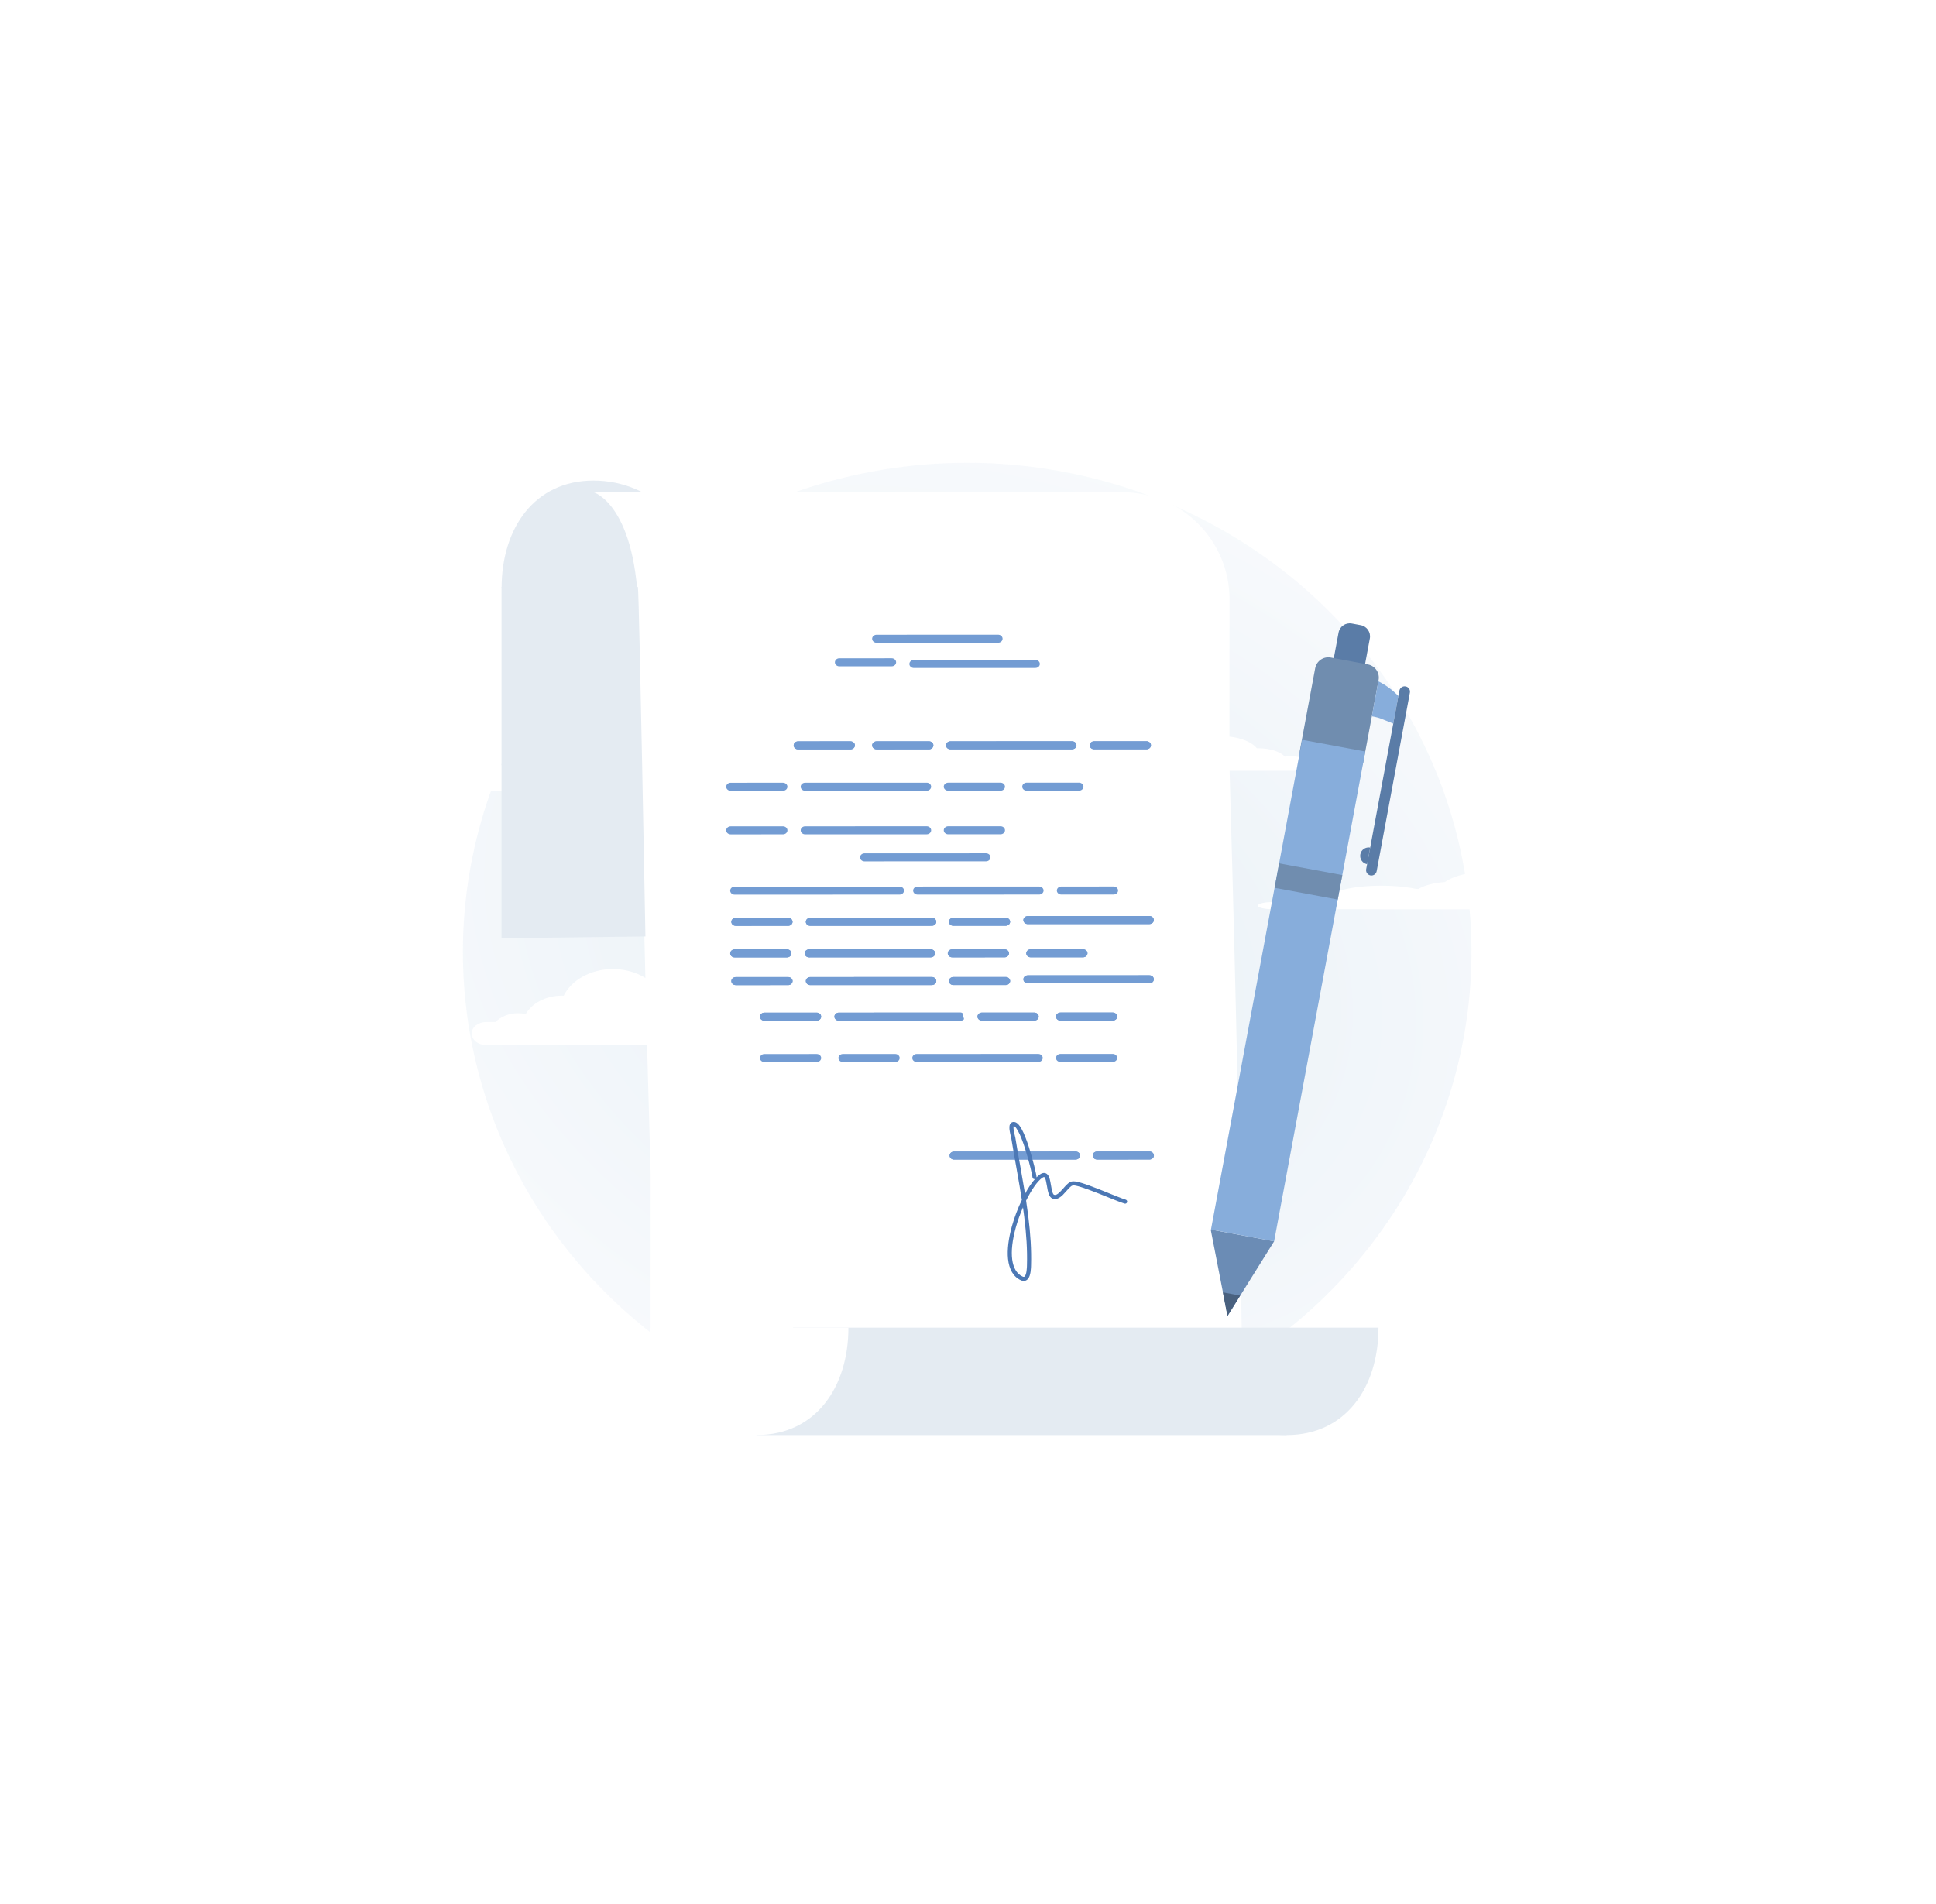 <svg width="665" height="654" viewBox="0 0 665 654" fill="none" xmlns="http://www.w3.org/2000/svg">
<g filter="url(#filter0_f_36_19082)">
<ellipse cx="332.223" cy="327" rx="173.223" ry="168" fill="url(#paint0_radial_36_19082)" fill-opacity="0.4"/>
</g>
<path d="M402.415 442.543H401.631V441.764H402.415V442.543Z" fill="#01172D"/>
<path d="M419.248 252.874C414.207 252.874 409.818 254.247 407.523 256.275C404.702 256.509 402.279 257.323 400.776 258.46C400.414 258.433 400.046 258.415 399.668 258.415C396.219 258.415 393.334 259.6 392.58 261.189H391.55C389.538 261.189 387.907 261.995 387.907 262.988C387.907 263.053 387.915 263.117 387.928 263.18C387.932 263.195 387.939 263.21 387.943 263.225C387.968 263.318 388.005 263.408 388.058 263.496C388.06 263.5 388.061 263.505 388.064 263.509C388.088 263.55 388.119 263.589 388.149 263.629C388.159 263.642 388.168 263.656 388.179 263.669C388.209 263.707 388.246 263.743 388.283 263.78C388.295 263.793 388.308 263.806 388.322 263.82C388.355 263.85 388.39 263.881 388.426 263.911C388.45 263.93 388.472 263.949 388.497 263.967C388.535 263.997 388.576 264.024 388.618 264.052C388.643 264.068 388.666 264.084 388.691 264.101C388.732 264.126 388.775 264.15 388.819 264.175C388.851 264.193 388.885 264.212 388.921 264.23C388.963 264.251 389.004 264.273 389.049 264.293C389.086 264.31 389.125 264.328 389.162 264.344C389.21 264.364 389.258 264.384 389.307 264.403C389.347 264.418 389.386 264.433 389.427 264.447C389.477 264.465 389.527 264.482 389.579 264.499C389.623 264.513 389.668 264.526 389.714 264.539C389.766 264.554 389.817 264.569 389.871 264.582C389.917 264.594 389.965 264.606 390.013 264.617C390.071 264.63 390.129 264.643 390.189 264.656C390.23 264.664 390.273 264.671 390.316 264.678C390.381 264.69 390.445 264.701 390.512 264.711C390.558 264.718 390.605 264.723 390.652 264.729C390.717 264.737 390.782 264.745 390.849 264.752C390.905 264.757 390.963 264.761 391.021 264.766C391.077 264.77 391.133 264.775 391.19 264.778C391.309 264.783 391.429 264.786 391.55 264.786H451.423C451.546 264.786 451.665 264.783 451.784 264.777C451.833 264.775 451.88 264.77 451.929 264.767C451.995 264.761 452.062 264.758 452.128 264.752C452.187 264.746 452.245 264.738 452.304 264.731C452.358 264.724 452.413 264.718 452.466 264.711C452.527 264.701 452.587 264.69 452.647 264.68C452.694 264.672 452.74 264.664 452.786 264.655C452.843 264.643 452.898 264.63 452.953 264.618C453.005 264.606 453.056 264.594 453.107 264.581C453.157 264.569 453.205 264.555 453.254 264.54C453.302 264.526 453.349 264.513 453.395 264.498C453.443 264.482 453.489 264.467 453.535 264.451C453.583 264.434 453.631 264.416 453.677 264.398C453.717 264.383 453.757 264.366 453.797 264.349C453.844 264.33 453.89 264.309 453.934 264.288C453.973 264.27 454.011 264.25 454.05 264.231C454.085 264.213 454.119 264.193 454.154 264.175C454.196 264.15 454.24 264.126 454.281 264.101C454.306 264.084 454.33 264.068 454.354 264.052C454.395 264.024 454.437 263.997 454.476 263.967C454.502 263.947 454.527 263.925 454.551 263.905C454.583 263.879 454.616 263.852 454.646 263.826C454.672 263.8 454.695 263.775 454.719 263.749C454.743 263.725 454.767 263.7 454.788 263.675C454.809 263.65 454.825 263.625 454.843 263.6C454.866 263.57 454.889 263.541 454.909 263.509C454.912 263.505 454.912 263.5 454.915 263.496C454.967 263.408 455.003 263.318 455.029 263.225C455.033 263.21 455.04 263.195 455.043 263.18C455.056 263.117 455.066 263.053 455.066 262.988C455.066 261.995 453.435 261.189 451.423 261.189H449.045C447.711 260.346 445.64 259.802 443.305 259.802C442.628 259.802 441.976 259.85 441.355 259.936C439.763 258.232 436.274 257.049 432.225 257.049C432.057 257.049 431.89 257.052 431.724 257.056C429.752 254.606 424.911 252.874 419.248 252.874Z" fill="white"/>
<path d="M146.272 255.736C139.473 255.736 133.554 257.587 130.458 260.323C126.652 260.639 123.385 261.736 121.357 263.27C120.868 263.234 120.373 263.208 119.863 263.208C115.21 263.208 111.321 264.807 110.304 266.951H108.914C106.2 266.951 104 268.037 104 269.377C104 269.464 104.011 269.551 104.03 269.635C104.03 269.636 104.03 269.636 104.03 269.636C104.034 269.657 104.044 269.677 104.05 269.697C104.084 269.822 104.134 269.944 104.204 270.062C104.207 270.068 104.209 270.074 104.212 270.08C104.246 270.135 104.286 270.188 104.327 270.241C104.341 270.26 104.353 270.278 104.367 270.295C104.41 270.346 104.458 270.396 104.508 270.445C104.525 270.463 104.542 270.481 104.561 270.498C104.605 270.541 104.653 270.581 104.702 270.622C104.733 270.648 104.763 270.673 104.796 270.698C104.848 270.737 104.904 270.775 104.959 270.813C104.992 270.834 105.024 270.856 105.058 270.878C105.113 270.912 105.171 270.945 105.23 270.977C105.275 271.003 105.32 271.027 105.367 271.052C105.424 271.081 105.481 271.11 105.54 271.137C105.59 271.161 105.642 271.183 105.694 271.206C105.758 271.233 105.822 271.261 105.888 271.286C105.941 271.306 105.995 271.326 106.05 271.345C106.118 271.37 106.186 271.393 106.255 271.414C106.314 271.434 106.376 271.452 106.437 271.469C106.506 271.49 106.576 271.509 106.648 271.528C106.711 271.545 106.776 271.559 106.841 271.573C106.919 271.591 106.997 271.61 107.078 271.626C107.134 271.637 107.192 271.646 107.249 271.657C107.337 271.672 107.423 271.687 107.513 271.7C107.575 271.71 107.639 271.718 107.702 271.725C107.79 271.736 107.877 271.747 107.966 271.756C108.043 271.764 108.121 271.769 108.199 271.774C108.275 271.78 108.35 271.787 108.427 271.79C108.587 271.798 108.748 271.802 108.912 271.802H189.669C189.833 271.802 189.995 271.797 190.156 271.79C190.221 271.786 190.285 271.78 190.351 271.776C190.44 271.77 190.53 271.765 190.618 271.756C190.699 271.748 190.777 271.737 190.856 271.728C190.929 271.719 191.003 271.711 191.075 271.7C191.158 271.688 191.239 271.674 191.32 271.66C191.382 271.649 191.445 271.637 191.506 271.625C191.583 271.61 191.658 271.593 191.733 271.575C191.802 271.559 191.871 271.544 191.939 271.526C192.007 271.509 192.072 271.49 192.137 271.471C192.201 271.452 192.267 271.434 192.329 271.414C192.393 271.393 192.455 271.373 192.517 271.35C192.582 271.328 192.646 271.303 192.709 271.279C192.764 271.257 192.817 271.236 192.871 271.214C192.933 271.186 192.995 271.16 193.055 271.131C193.108 271.106 193.159 271.079 193.21 271.054C193.258 271.028 193.305 271.003 193.351 270.977C193.41 270.945 193.468 270.912 193.523 270.878C193.557 270.856 193.589 270.834 193.622 270.813C193.678 270.775 193.734 270.737 193.785 270.698C193.822 270.671 193.853 270.642 193.888 270.614C193.931 270.578 193.976 270.544 194.014 270.506C194.051 270.473 194.082 270.438 194.114 270.404C194.146 270.371 194.179 270.338 194.208 270.303C194.235 270.271 194.258 270.236 194.282 270.203C194.312 270.162 194.344 270.122 194.37 270.08C194.373 270.074 194.374 270.068 194.378 270.062C194.448 269.944 194.498 269.822 194.532 269.697C194.537 269.676 194.547 269.657 194.551 269.635C194.57 269.551 194.581 269.464 194.581 269.377C194.581 268.037 192.382 266.951 189.669 266.951H186.46C184.662 265.814 181.868 265.081 178.719 265.081C177.806 265.081 176.926 265.146 176.088 265.261C173.941 262.963 169.237 261.367 163.774 261.367C163.547 261.367 163.323 261.37 163.099 261.376C160.439 258.073 153.91 255.736 146.27 255.736H146.272Z" fill="white"/>
<path d="M248.201 342.849C255.029 342.849 260.975 344.708 264.083 347.456C267.906 347.772 271.186 348.875 273.222 350.415C273.714 350.379 274.212 350.353 274.724 350.353C279.396 350.353 283.302 351.959 284.324 354.112H285.72C288.445 354.112 290.655 355.202 290.655 356.547C290.655 356.636 290.644 356.723 290.625 356.808C290.626 356.808 290.625 356.808 290.625 356.809C290.621 356.829 290.61 356.849 290.605 356.869C290.572 356.994 290.522 357.118 290.451 357.236C290.447 357.242 290.446 357.248 290.442 357.254C290.409 357.309 290.368 357.363 290.327 357.416C290.313 357.434 290.302 357.453 290.287 357.47C290.245 357.522 290.196 357.572 290.146 357.621C290.128 357.639 290.111 357.656 290.093 357.675C290.048 357.716 290 357.758 289.95 357.799C289.919 357.824 289.889 357.85 289.855 357.875C289.804 357.914 289.747 357.952 289.691 357.989C289.659 358.012 289.626 358.033 289.592 358.054C289.536 358.089 289.478 358.123 289.419 358.155C289.374 358.181 289.329 358.206 289.281 358.231C289.225 358.259 289.167 358.289 289.108 358.316C289.057 358.339 289.005 358.362 288.953 358.384C288.889 358.413 288.825 358.439 288.758 358.465C288.705 358.486 288.651 358.505 288.596 358.525C288.527 358.549 288.46 358.572 288.39 358.594C288.33 358.613 288.269 358.632 288.207 358.649C288.137 358.669 288.067 358.69 287.995 358.708C287.931 358.724 287.866 358.739 287.801 358.754C287.722 358.772 287.645 358.791 287.564 358.807C287.507 358.818 287.449 358.827 287.391 358.837C287.303 358.853 287.216 358.869 287.126 358.882C287.063 358.891 286.999 358.899 286.936 358.907C286.847 358.917 286.76 358.929 286.671 358.937C286.593 358.944 286.515 358.949 286.436 358.956C286.36 358.961 286.285 358.968 286.208 358.972C286.047 358.98 285.885 358.983 285.72 358.983H204.62C204.453 358.983 204.291 358.979 204.13 358.971C204.064 358.968 204 358.962 203.935 358.958C203.845 358.95 203.754 358.946 203.666 358.937C203.585 358.93 203.507 358.919 203.427 358.909C203.353 358.9 203.278 358.891 203.206 358.881C203.123 358.869 203.042 358.855 202.961 358.84C202.898 358.829 202.835 358.818 202.774 358.806C202.696 358.791 202.621 358.773 202.547 358.756C202.476 358.74 202.407 358.724 202.339 358.706C202.272 358.689 202.206 358.669 202.14 358.651C202.076 358.632 202.011 358.613 201.947 358.594C201.883 358.573 201.821 358.551 201.759 358.53C201.694 358.506 201.629 358.483 201.566 358.459C201.511 358.437 201.457 358.415 201.404 358.392C201.341 358.365 201.279 358.337 201.218 358.31C201.165 358.285 201.114 358.258 201.062 358.232C201.014 358.207 200.967 358.182 200.921 358.155C200.862 358.123 200.804 358.089 200.749 358.054C200.714 358.033 200.682 358.012 200.649 357.989C200.593 357.952 200.537 357.914 200.485 357.875C200.449 357.848 200.417 357.818 200.382 357.791C200.339 357.755 200.294 357.719 200.255 357.683C200.219 357.649 200.187 357.613 200.155 357.579C200.123 357.545 200.09 357.513 200.06 357.478C200.033 357.445 200.011 357.411 199.986 357.377C199.956 357.337 199.923 357.296 199.898 357.254C199.895 357.248 199.893 357.242 199.89 357.236C199.82 357.118 199.77 356.994 199.736 356.869C199.73 356.849 199.72 356.828 199.716 356.808C199.697 356.723 199.686 356.636 199.686 356.547C199.686 355.202 201.894 354.112 204.62 354.112H207.842C209.648 352.97 212.453 352.233 215.616 352.233C216.532 352.233 217.415 352.299 218.257 352.414C220.414 350.107 225.138 348.504 230.624 348.504C230.851 348.504 231.076 348.507 231.302 348.513C233.973 345.196 240.531 342.849 248.201 342.849Z" fill="white"/>
<path d="M210.523 332.905C217.351 332.905 223.297 335.91 226.406 340.352C230.227 340.863 233.508 342.645 235.544 345.136C236.035 345.076 236.534 345.035 237.045 345.035C241.718 345.035 245.624 347.629 246.645 351.11H248.041C250.766 351.11 252.977 352.872 252.977 355.046C252.977 355.189 252.966 355.329 252.947 355.467C252.947 355.468 252.946 355.468 252.947 355.469C252.942 355.502 252.932 355.534 252.927 355.567C252.893 355.769 252.843 355.968 252.773 356.159C252.769 356.169 252.768 356.179 252.765 356.189C252.73 356.278 252.69 356.364 252.649 356.451C252.635 356.479 252.623 356.51 252.609 356.538C252.566 356.621 252.517 356.701 252.467 356.782C252.45 356.81 252.433 356.839 252.414 356.867C252.37 356.935 252.322 357.003 252.272 357.069C252.241 357.109 252.211 357.151 252.177 357.192C252.126 357.255 252.069 357.316 252.013 357.377C251.98 357.413 251.948 357.449 251.914 357.483C251.859 357.538 251.8 357.592 251.742 357.645C251.696 357.686 251.651 357.727 251.603 357.766C251.547 357.813 251.489 357.86 251.43 357.905C251.379 357.942 251.328 357.98 251.275 358.016C251.211 358.061 251.147 358.104 251.079 358.146C251.026 358.179 250.972 358.211 250.917 358.242C250.849 358.282 250.782 358.319 250.711 358.355C250.651 358.385 250.59 358.415 250.529 358.443C250.459 358.476 250.389 358.509 250.317 358.539C250.253 358.565 250.188 358.589 250.122 358.612C250.045 358.642 249.966 358.671 249.886 358.698C249.829 358.715 249.771 358.732 249.713 358.748C249.625 358.773 249.537 358.798 249.448 358.819C249.385 358.834 249.32 358.846 249.257 358.859C249.169 358.877 249.082 358.896 248.992 358.909C248.915 358.921 248.836 358.929 248.758 358.938C248.681 358.947 248.607 358.959 248.53 358.965C248.369 358.977 248.206 358.983 248.041 358.983H166.941C166.776 358.983 166.613 358.976 166.452 358.964C166.386 358.959 166.322 358.948 166.256 358.941C166.167 358.931 166.076 358.923 165.987 358.909C165.906 358.897 165.828 358.878 165.749 358.863C165.675 358.849 165.601 358.835 165.529 358.818C165.446 358.798 165.365 358.775 165.283 358.752C165.22 358.734 165.158 358.716 165.096 358.696C165.018 358.671 164.944 358.643 164.868 358.616C164.799 358.59 164.729 358.565 164.661 358.536C164.594 358.508 164.528 358.477 164.463 358.446C164.399 358.416 164.333 358.385 164.27 358.354C164.206 358.32 164.144 358.286 164.082 358.25C164.016 358.213 163.952 358.175 163.889 358.135C163.834 358.1 163.78 358.065 163.726 358.028C163.663 357.984 163.601 357.94 163.54 357.895C163.486 357.854 163.435 357.811 163.385 357.768C163.337 357.729 163.29 357.687 163.244 357.645C163.185 357.592 163.127 357.538 163.072 357.483C163.037 357.449 163.005 357.413 162.972 357.377C162.916 357.316 162.86 357.255 162.808 357.192C162.772 357.147 162.739 357.101 162.705 357.056C162.662 356.997 162.617 356.94 162.577 356.88C162.542 356.826 162.511 356.769 162.478 356.714C162.446 356.659 162.411 356.606 162.383 356.551C162.355 356.498 162.333 356.442 162.308 356.388C162.279 356.321 162.246 356.256 162.221 356.189C162.217 356.179 162.216 356.169 162.213 356.159C162.142 355.968 162.092 355.769 162.059 355.567C162.054 355.533 162.043 355.501 162.039 355.467C162.021 355.329 162.01 355.189 162.01 355.046C162.01 352.872 164.218 351.11 166.943 351.11H170.166C171.971 349.264 174.777 348.073 177.939 348.073C178.856 348.073 179.739 348.179 180.581 348.366C182.737 344.636 187.462 342.045 192.948 342.045C193.175 342.045 193.4 342.051 193.625 342.061C196.296 336.698 202.854 332.905 210.525 332.905H210.523Z" fill="white"/>
<path d="M474.521 304.264C467.693 304.264 461.748 305.193 458.639 306.567C454.816 306.725 451.537 307.276 449.5 308.046C449.009 308.028 448.511 308.016 448 308.016C443.327 308.016 439.421 308.818 438.4 309.895H437.002C434.277 309.895 432.068 310.44 432.068 311.112C432.068 311.156 432.079 311.2 432.097 311.243C432.102 311.253 432.112 311.263 432.118 311.273C432.151 311.336 432.2 311.398 432.272 311.457C432.275 311.46 432.276 311.463 432.28 311.466C432.313 311.493 432.354 311.52 432.396 311.547C432.409 311.555 432.422 311.566 432.436 311.574C432.479 311.599 432.527 311.625 432.576 311.649C432.595 311.658 432.611 311.667 432.629 311.676C432.674 311.697 432.723 311.717 432.772 311.738C432.804 311.751 432.834 311.764 432.867 311.776C432.919 311.796 432.975 311.815 433.031 311.833C433.064 311.845 433.096 311.856 433.131 311.866C433.186 311.883 433.244 311.9 433.303 311.917C433.348 311.929 433.394 311.941 433.441 311.953C433.498 311.969 433.555 311.983 433.615 311.996C433.665 312.008 433.717 312.02 433.769 312.031C433.833 312.045 433.898 312.058 433.964 312.072C434.018 312.082 434.072 312.091 434.127 312.101C434.195 312.113 434.263 312.125 434.333 312.136C434.392 312.146 434.454 312.154 434.516 312.163C434.585 312.173 434.655 312.184 434.728 312.193C434.791 312.201 434.856 312.208 434.921 312.216C435 312.224 435.078 312.233 435.159 312.242C435.215 312.248 435.274 312.253 435.331 312.258C435.419 312.265 435.506 312.273 435.596 312.279C435.659 312.284 435.723 312.287 435.788 312.292C435.875 312.298 435.963 312.303 436.053 312.308C436.129 312.311 436.209 312.314 436.286 312.316C436.362 312.319 436.438 312.323 436.515 312.325C436.676 312.328 436.838 312.33 437.002 312.33H518.104C518.269 312.33 518.431 312.328 518.593 312.324C518.659 312.323 518.722 312.319 518.788 312.317C518.878 312.314 518.969 312.312 519.056 312.308C519.138 312.304 519.216 312.298 519.296 312.294C519.369 312.288 519.444 312.284 519.516 312.279C519.6 312.273 519.68 312.266 519.762 312.259C519.825 312.253 519.887 312.248 519.949 312.242C520.026 312.233 520.101 312.225 520.176 312.216C520.246 312.209 520.316 312.201 520.383 312.192C520.452 312.184 520.517 312.173 520.582 312.164C520.647 312.155 520.712 312.146 520.775 312.136C520.839 312.126 520.902 312.114 520.964 312.103C521.029 312.092 521.094 312.08 521.156 312.068C521.212 312.057 521.266 312.046 521.319 312.035C521.382 312.022 521.444 312.007 521.504 311.993C521.558 311.981 521.609 311.968 521.66 311.955C521.708 311.942 521.755 311.929 521.801 311.917C521.86 311.9 521.918 311.883 521.974 311.866C522.008 311.856 522.04 311.845 522.073 311.833C522.129 311.815 522.186 311.796 522.237 311.776C522.274 311.762 522.306 311.748 522.34 311.734C522.384 311.716 522.429 311.698 522.468 311.68C522.504 311.663 522.535 311.646 522.567 311.629C522.599 311.611 522.634 311.595 522.662 311.578C522.69 311.561 522.712 311.544 522.736 311.527C522.767 311.506 522.799 311.487 522.824 311.466C522.828 311.463 522.829 311.46 522.833 311.457C522.904 311.398 522.953 311.336 522.987 311.273C522.992 311.263 523.002 311.253 523.006 311.243C523.026 311.2 523.037 311.156 523.037 311.112C523.037 310.44 520.829 309.895 518.104 309.895H514.881C513.075 309.323 510.269 308.956 507.106 308.956C506.191 308.956 505.307 308.988 504.465 309.045C502.309 307.892 497.584 307.09 492.099 307.09C491.871 307.09 491.646 307.092 491.42 307.095C488.749 305.437 482.192 304.264 474.521 304.264Z" fill="white"/>
<path d="M512.199 299.291C505.371 299.291 499.426 300.794 496.317 303.014C492.495 303.271 489.214 304.161 487.178 305.406C486.688 305.377 486.189 305.356 485.678 305.356C481.005 305.356 477.099 306.653 476.077 308.394H474.681C471.956 308.394 469.746 309.274 469.746 310.362C469.746 310.433 469.757 310.504 469.776 310.573C469.78 310.59 469.79 310.605 469.795 310.622C469.829 310.723 469.879 310.822 469.95 310.919C469.953 310.923 469.954 310.928 469.958 310.933C469.992 310.978 470.032 311.021 470.074 311.064C470.087 311.079 470.1 311.093 470.114 311.107C470.157 311.149 470.206 311.19 470.255 311.23C470.273 311.244 470.289 311.258 470.308 311.272C470.352 311.307 470.401 311.341 470.45 311.373C470.482 311.393 470.512 311.415 470.545 311.434C470.597 311.467 470.653 311.496 470.709 311.527C470.742 311.545 470.774 311.562 470.809 311.58C470.864 311.608 470.922 311.635 470.981 311.661C471.026 311.682 471.072 311.702 471.119 311.721C471.176 311.746 471.233 311.768 471.293 311.792C471.343 311.81 471.395 311.828 471.447 311.847C471.511 311.869 471.576 311.89 471.643 311.912C471.696 311.928 471.751 311.944 471.806 311.96C471.873 311.979 471.941 311.998 472.011 312.016C472.071 312.032 472.132 312.046 472.193 312.06C472.263 312.077 472.334 312.093 472.406 312.108C472.469 312.122 472.534 312.133 472.6 312.145C472.678 312.16 472.757 312.174 472.837 312.188C472.893 312.197 472.952 312.204 473.009 312.212C473.097 312.225 473.185 312.238 473.274 312.249C473.337 312.256 473.402 312.262 473.466 312.268C473.553 312.277 473.641 312.286 473.731 312.294C473.807 312.3 473.887 312.304 473.964 312.308C474.041 312.312 474.116 312.318 474.193 312.321C474.354 312.327 474.517 312.33 474.681 312.33H555.782C555.947 312.33 556.109 312.327 556.271 312.32C556.337 312.318 556.4 312.313 556.467 312.309C556.556 312.304 556.647 312.301 556.735 312.294C556.816 312.287 556.895 312.278 556.974 312.27C557.048 312.263 557.122 312.256 557.194 312.248C557.278 312.238 557.358 312.226 557.44 312.214C557.503 312.206 557.565 312.197 557.627 312.187C557.704 312.174 557.779 312.16 557.855 312.146C557.924 312.134 557.994 312.121 558.062 312.107C558.13 312.093 558.195 312.077 558.26 312.061C558.326 312.047 558.39 312.032 558.453 312.016C558.517 311.999 558.58 311.982 558.642 311.964C558.708 311.945 558.772 311.926 558.834 311.907C558.89 311.889 558.944 311.871 558.997 311.853C559.06 311.831 559.122 311.809 559.183 311.785C559.237 311.765 559.288 311.745 559.338 311.723C559.386 311.703 559.433 311.683 559.479 311.661C559.538 311.635 559.596 311.608 559.652 311.58C559.686 311.562 559.719 311.545 559.751 311.527C559.807 311.496 559.864 311.467 559.915 311.434C559.952 311.413 559.985 311.389 560.018 311.366C560.062 311.337 560.107 311.309 560.147 311.279C560.182 311.252 560.213 311.223 560.245 311.196C560.277 311.168 560.312 311.142 560.34 311.114C560.368 311.088 560.39 311.059 560.415 311.032C560.445 310.999 560.477 310.967 560.502 310.933C560.506 310.928 560.507 310.923 560.511 310.919C560.582 310.822 560.632 310.723 560.665 310.622C560.67 310.605 560.681 310.589 560.685 310.573C560.704 310.504 560.715 310.433 560.715 310.362C560.715 309.274 558.507 308.394 555.782 308.394H552.559C550.754 307.471 547.947 306.875 544.785 306.875C543.87 306.875 542.985 306.928 542.143 307.021C539.987 305.157 535.262 303.861 529.777 303.861C529.549 303.861 529.324 303.864 529.099 303.868C526.428 301.187 519.871 299.291 512.199 299.291Z" fill="white"/>
<path d="M144.556 171.5C143.74 171.907 135.893 171.042 132.895 180.116H245.788C246.086 180.116 246.377 180.108 246.668 180.101C246.787 180.098 246.903 180.094 247.02 180.09C247.181 180.084 247.343 180.08 247.501 180.071C247.647 180.063 247.791 180.05 247.933 180.041C248.066 180.032 248.198 180.022 248.328 180.011C248.478 179.999 248.622 179.987 248.768 179.973C248.881 179.962 248.995 179.949 249.106 179.935C249.245 179.92 249.381 179.904 249.516 179.888C249.64 179.871 249.763 179.856 249.884 179.839C250.005 179.82 250.126 179.801 250.245 179.782C250.361 179.763 250.477 179.746 250.59 179.726C250.706 179.705 250.816 179.684 250.929 179.661C251.046 179.639 251.161 179.615 251.274 179.59C251.374 179.569 251.472 179.545 251.567 179.523C251.681 179.496 251.794 179.472 251.902 179.444C251.999 179.419 252.088 179.392 252.18 179.365C252.267 179.341 252.349 179.312 252.432 179.287C252.538 179.253 252.645 179.224 252.744 179.189C252.805 179.168 252.865 179.147 252.924 179.125C253.025 179.087 253.124 179.047 253.217 179.009C253.282 178.981 253.34 178.951 253.401 178.922C253.478 178.887 253.56 178.85 253.63 178.813C253.694 178.78 253.751 178.746 253.811 178.711C253.868 178.679 253.928 178.645 253.98 178.611C254.03 178.577 254.066 178.543 254.111 178.509C254.165 178.468 254.223 178.427 254.269 178.386C254.275 178.379 254.278 178.376 254.284 178.37C254.411 178.251 254.501 178.128 254.563 178.003C254.572 177.981 254.592 177.963 254.6 177.943C254.633 177.856 254.652 177.771 254.652 177.683C254.652 176.339 250.684 175.246 245.788 175.246H240.001C236.757 174.105 231.715 173.369 226.034 173.369C224.388 173.369 222.799 173.434 221.288 173.549C217.414 171.242 208.923 169.645 199.068 169.645C198.659 169.645 198.255 169.647 197.851 169.652C193.052 166.336 181.271 163.99 167.488 163.99C164.187 163.99 161.019 164.134 158.015 164.384C155.229 163.147 153.361 159.453 148.143 161.722C142.925 163.99 144.556 171.5 144.556 171.5Z" fill="white"/>
<path d="M421.676 440.707C421.543 439.371 421.905 438.243 422.485 438.188C423.066 438.132 423.645 439.169 423.778 440.504C423.912 441.84 423.55 442.969 422.969 443.025C422.389 443.081 421.811 442.043 421.676 440.707Z" fill="#55A1E7"/>
<path d="M425.934 400.867C425.786 399.392 425.789 398.183 425.941 398.169C426.093 398.154 426.335 399.339 426.483 400.814C426.631 402.291 426.628 403.5 426.476 403.514C426.324 403.528 426.08 402.344 425.934 400.867Z" fill="#55A1E7"/>
<path d="M421.711 402.624C421.637 401.886 421.981 401.248 422.479 401.2C422.976 401.153 423.44 401.712 423.513 402.45C423.587 403.188 423.244 403.825 422.746 403.873C422.248 403.921 421.785 403.361 421.711 402.624Z" fill="#55A1E7"/>
<path d="M233.695 404.055C233.77 403.317 233.425 402.68 232.928 402.632C232.43 402.584 231.967 403.143 231.893 403.881C231.819 404.62 232.162 405.256 232.661 405.305C233.158 405.353 233.622 404.793 233.695 404.055Z" fill="#55A1E7"/>
<path d="M240.804 202.007C240.804 181.625 224.268 165.101 203.868 165.101C183.469 165.101 172.295 181.625 172.295 202.007" fill="#E4EBF2"/>
<g filter="url(#filter1_d_36_19082)">
<path d="M385.412 165.1C405.812 165.1 422.346 181.623 422.346 202.005H422.328L422.303 258.824C423.484 299.85 425.877 388.11 426.462 449.695C426.833 488.75 441.929 493 441.929 493H263.981C263.376 493 262.779 492.985 262.182 492.955C261.587 492.984 260.987 493 260.385 493C239.985 493 223.449 476.481 223.449 456.099H223.468L223.494 399.273C222.312 358.245 219.919 269.99 219.335 208.405C218.964 169.351 203.868 165.1 203.868 165.1H381.816C382.42 165.1 383.016 165.116 383.614 165.145C384.21 165.117 384.81 165.1 385.412 165.1Z" fill="white"/>
</g>
<path d="M404.993 456.095H272.438L259.848 493H441.929L404.993 456.095Z" fill="#E4EBF2"/>
<path d="M404.994 456.095C404.994 476.478 421.53 493 441.929 493C462.328 493 473.502 476.478 473.502 456.095" fill="#E4EBF2"/>
<path d="M291.423 456.094C291.422 476.382 280.347 492.843 260.127 492.995C239.846 492.857 223.451 476.395 223.451 456.098H223.469V456.094H291.423Z" fill="white"/>
<path d="M219.113 201.688C218.706 200.665 172.275 201.688 172.275 201.688V322.305L221.701 321.704C221.701 321.704 219.52 202.711 219.113 201.688Z" fill="#E4EBF2"/>
<path d="M252.347 307.338L308.987 307.32C309.834 307.32 310.52 306.703 310.52 305.942C310.52 305.18 309.833 304.563 308.986 304.564L252.346 304.58C251.5 304.58 250.813 305.198 250.813 305.96C250.814 306.721 251.5 307.338 252.347 307.338Z" fill="#739CD3"/>
<path d="M315.187 307.319L356.932 307.306C357.778 307.306 358.465 306.689 358.464 305.927C358.464 305.166 357.777 304.549 356.931 304.549L315.186 304.562C314.339 304.562 313.653 305.179 313.653 305.941C313.653 306.702 314.34 307.319 315.187 307.319Z" fill="#739CD3"/>
<path d="M353.06 335.056L394.804 335.044C395.651 335.043 396.338 335.66 396.338 336.421C396.338 337.183 395.652 337.8 394.805 337.8L353.061 337.813C352.214 337.813 351.527 337.196 351.527 336.435C351.527 335.673 352.213 335.056 353.06 335.056Z" fill="#739CD3"/>
<path d="M353.053 314.697L394.798 314.683C395.645 314.683 396.331 315.3 396.331 316.062C396.331 316.824 395.646 317.441 394.799 317.441L353.054 317.453C352.207 317.454 351.521 316.837 351.521 316.075C351.521 315.314 352.206 314.697 353.053 314.697Z" fill="#739CD3"/>
<path d="M353.06 335.056L394.804 335.044C395.651 335.043 396.338 335.66 396.338 336.421C396.338 337.183 395.652 337.8 394.805 337.8L353.061 337.813C352.214 337.813 351.527 337.196 351.527 336.435C351.527 335.673 352.213 335.056 353.06 335.056Z" fill="#739CD3"/>
<path d="M353.053 314.697L394.798 314.683C395.645 314.683 396.331 315.3 396.331 316.062C396.331 316.824 395.646 317.441 394.799 317.441L353.054 317.453C352.207 317.454 351.521 316.837 351.521 316.075C351.521 315.314 352.206 314.697 353.053 314.697Z" fill="#739CD3"/>
<path d="M296.946 295.909L338.691 295.896C339.538 295.896 340.225 295.278 340.224 294.518C340.224 293.756 339.537 293.139 338.691 293.139L296.945 293.151C296.099 293.152 295.413 293.769 295.413 294.531C295.414 295.293 296.099 295.91 296.946 295.909Z" fill="#739CD3"/>
<path d="M329.891 347.856L288.147 347.87C287.3 347.87 286.613 348.487 286.614 349.248C286.614 350.01 287.301 350.627 288.147 350.626L329.892 350.614C330.738 350.614 331.425 349.997 331.425 349.235C331.424 348.474 330.738 347.856 329.891 347.856Z" fill="#739CD3"/>
<path d="M319.682 326.122L277.938 326.134C277.091 326.134 276.404 326.752 276.405 327.514C276.405 328.275 277.092 328.892 277.938 328.891L319.683 328.879C320.529 328.879 321.216 328.261 321.216 327.5C321.215 326.739 320.529 326.122 319.682 326.122Z" fill="#739CD3"/>
<path d="M329.891 347.856L288.147 347.87C287.3 347.87 286.613 348.487 286.614 349.248C286.614 350.01 287.301 350.627 288.147 350.626L329.892 350.614C330.738 350.614 331.425 349.997 331.425 349.235C331.424 348.474 330.738 347.856 329.891 347.856Z" fill="#739CD3"/>
<path d="M319.682 326.122L277.938 326.134C277.091 326.134 276.404 326.752 276.405 327.514C276.405 328.275 277.092 328.892 277.938 328.891L319.683 328.879C320.529 328.879 321.216 328.261 321.216 327.5C321.215 326.739 320.529 326.122 319.682 326.122Z" fill="#739CD3"/>
<path d="M314.893 364.834L356.637 364.821C357.484 364.821 358.171 364.204 358.17 363.442C358.17 362.68 357.483 362.063 356.636 362.064L314.892 362.077C314.045 362.077 313.359 362.695 313.359 363.455C313.359 364.216 314.046 364.834 314.893 364.834Z" fill="#739CD3"/>
<path d="M320.073 335.639L278.329 335.653C277.482 335.653 276.796 336.27 276.796 337.031C276.796 337.793 277.483 338.41 278.33 338.409L320.074 338.397C320.921 338.397 321.608 337.78 321.607 337.018C321.607 336.256 320.92 335.639 320.073 335.639Z" fill="#739CD3"/>
<path d="M369.458 395.584L327.713 395.596C326.867 395.596 326.181 396.214 326.181 396.975C326.181 397.735 326.868 398.353 327.714 398.353L369.459 398.341C370.306 398.34 370.992 397.723 370.992 396.961C370.992 396.2 370.305 395.584 369.458 395.584Z" fill="#739CD3"/>
<path d="M320.068 315.28L278.323 315.292C277.476 315.293 276.791 315.91 276.791 316.672C276.791 317.434 277.477 318.05 278.324 318.05L320.069 318.038C320.916 318.038 321.603 317.42 321.601 316.659C321.601 315.897 320.915 315.28 320.068 315.28Z" fill="#739CD3"/>
<path d="M320.073 335.639L278.329 335.653C277.482 335.653 276.796 336.27 276.796 337.031C276.796 337.793 277.483 338.41 278.33 338.409L320.074 338.397C320.921 338.397 321.608 337.78 321.607 337.018C321.607 336.256 320.92 335.639 320.073 335.639Z" fill="#739CD3"/>
<path d="M369.458 395.584L327.713 395.596C326.867 395.596 326.181 396.214 326.181 396.975C326.181 397.735 326.868 398.353 327.714 398.353L369.459 398.341C370.306 398.34 370.992 397.723 370.992 396.961C370.992 396.2 370.305 395.584 369.458 395.584Z" fill="#739CD3"/>
<path d="M320.068 315.28L278.323 315.292C277.476 315.293 276.791 315.91 276.791 316.672C276.791 317.434 277.477 318.05 278.324 318.05L320.069 318.038C320.916 318.038 321.603 317.42 321.601 316.659C321.601 315.897 320.915 315.28 320.068 315.28Z" fill="#739CD3"/>
<path d="M364.553 307.304L382.516 307.299C383.363 307.299 384.049 306.681 384.049 305.919C384.049 305.158 383.362 304.542 382.515 304.542L364.552 304.547C363.705 304.547 363.02 305.165 363.02 305.926C363.02 306.688 363.706 307.304 364.553 307.304Z" fill="#739CD3"/>
<path d="M327.475 335.637L345.438 335.632C346.285 335.632 346.972 336.249 346.972 337.01C346.973 337.772 346.286 338.389 345.439 338.39L327.476 338.395C326.629 338.395 325.943 337.778 325.942 337.017C325.942 336.255 326.628 335.637 327.475 335.637Z" fill="#739CD3"/>
<path d="M376.86 395.582L394.823 395.575C395.67 395.575 396.357 396.193 396.357 396.954C396.357 397.716 395.671 398.333 394.824 398.333L376.861 398.338C376.015 398.339 375.328 397.722 375.328 396.96C375.328 396.199 376.013 395.582 376.86 395.582Z" fill="#739CD3"/>
<path d="M327.469 315.278L345.432 315.273C346.279 315.273 346.966 315.889 346.966 316.651C346.967 317.412 346.28 318.029 345.433 318.029L327.47 318.036C326.623 318.036 325.938 317.419 325.937 316.657C325.937 315.896 326.622 315.278 327.469 315.278Z" fill="#739CD3"/>
<path d="M327.475 335.637L345.438 335.632C346.285 335.632 346.972 336.249 346.972 337.01C346.973 337.772 346.286 338.389 345.439 338.39L327.476 338.395C326.629 338.395 325.943 337.778 325.942 337.017C325.942 336.255 326.628 335.637 327.475 335.637Z" fill="#739CD3"/>
<path d="M376.86 395.582L394.823 395.575C395.67 395.575 396.357 396.193 396.357 396.954C396.357 397.716 395.671 398.333 394.824 398.333L376.861 398.338C376.015 398.339 375.328 397.722 375.328 396.96C375.328 396.199 376.013 395.582 376.86 395.582Z" fill="#739CD3"/>
<path d="M327.469 315.278L345.432 315.273C346.279 315.273 346.966 315.889 346.966 316.651C346.967 317.412 346.28 318.029 345.433 318.029L327.47 318.036C326.623 318.036 325.938 317.419 325.937 316.657C325.937 315.896 326.622 315.278 327.469 315.278Z" fill="#739CD3"/>
<path d="M337.293 347.854L355.255 347.849C356.102 347.849 356.788 348.466 356.789 349.227C356.789 349.989 356.102 350.606 355.255 350.607L337.293 350.612C336.447 350.612 335.76 349.995 335.76 349.234C335.759 348.473 336.446 347.854 337.293 347.854Z" fill="#739CD3"/>
<path d="M327.084 326.12L345.046 326.115C345.893 326.115 346.579 326.731 346.58 327.492C346.58 328.254 345.893 328.871 345.046 328.872L327.084 328.877C326.238 328.877 325.551 328.26 325.551 327.498C325.55 326.738 326.237 326.12 327.084 326.12Z" fill="#739CD3"/>
<path d="M337.293 347.854L355.255 347.849C356.102 347.849 356.788 348.466 356.789 349.227C356.789 349.989 356.102 350.606 355.255 350.607L337.293 350.612C336.447 350.612 335.76 349.995 335.76 349.234C335.759 348.473 336.446 347.854 337.293 347.854Z" fill="#739CD3"/>
<path d="M327.084 326.12L345.046 326.115C345.893 326.115 346.579 326.731 346.58 327.492C346.58 328.254 345.893 328.871 345.046 328.872L327.084 328.877C326.238 328.877 325.551 328.26 325.551 327.498C325.55 326.738 326.237 326.12 327.084 326.12Z" fill="#739CD3"/>
<path d="M307.491 364.836L289.528 364.841C288.681 364.841 287.994 364.224 287.994 363.463C287.994 362.703 288.68 362.085 289.527 362.084L307.49 362.079C308.336 362.079 309.023 362.696 309.023 363.457C309.023 364.219 308.337 364.836 307.491 364.836Z" fill="#739CD3"/>
<path d="M364.253 347.846L382.216 347.841C383.063 347.841 383.75 348.458 383.75 349.219C383.75 349.98 383.064 350.599 382.217 350.599L364.254 350.604C363.408 350.604 362.721 349.987 362.721 349.226C362.721 348.465 363.407 347.846 364.253 347.846Z" fill="#739CD3"/>
<path d="M354.044 326.111L372.007 326.106C372.854 326.106 373.541 326.722 373.541 327.484C373.541 328.246 372.855 328.863 372.008 328.864L354.045 328.869C353.199 328.869 352.512 328.252 352.512 327.49C352.512 326.728 353.198 326.111 354.044 326.111Z" fill="#739CD3"/>
<path d="M364.253 347.846L382.216 347.841C383.063 347.841 383.75 348.458 383.75 349.219C383.75 349.98 383.064 350.599 382.217 350.599L364.254 350.604C363.408 350.604 362.721 349.987 362.721 349.226C362.721 348.465 363.407 347.846 364.253 347.846Z" fill="#739CD3"/>
<path d="M354.044 326.111L372.007 326.106C372.854 326.106 373.541 326.722 373.541 327.484C373.541 328.246 372.855 328.863 372.008 328.864L354.045 328.869C353.199 328.869 352.512 328.252 352.512 327.49C352.512 326.728 353.198 326.111 354.044 326.111Z" fill="#739CD3"/>
<path d="M280.53 364.844L262.567 364.849C261.721 364.849 261.034 364.232 261.034 363.472C261.034 362.711 261.72 362.093 262.566 362.092L280.529 362.087C281.376 362.087 282.063 362.704 282.063 363.465C282.063 364.225 281.377 364.844 280.53 364.844Z" fill="#739CD3"/>
<path d="M280.525 347.872L262.563 347.877C261.716 347.877 261.029 348.495 261.03 349.257C261.03 350.017 261.717 350.634 262.564 350.634L280.526 350.629C281.372 350.628 282.059 350.011 282.059 349.249C282.059 348.489 281.372 347.872 280.525 347.872Z" fill="#739CD3"/>
<path d="M270.316 326.137L252.353 326.142C251.506 326.142 250.819 326.76 250.82 327.521C250.82 328.282 251.507 328.899 252.354 328.899L270.317 328.894C271.163 328.893 271.85 328.276 271.85 327.515C271.85 326.753 271.163 326.136 270.316 326.137Z" fill="#739CD3"/>
<path d="M280.525 347.872L262.563 347.877C261.716 347.877 261.029 348.495 261.03 349.257C261.03 350.017 261.717 350.634 262.564 350.634L280.526 350.629C281.372 350.628 282.059 350.011 282.059 349.249C282.059 348.489 281.372 347.872 280.525 347.872Z" fill="#739CD3"/>
<path d="M270.316 326.137L252.353 326.142C251.506 326.142 250.819 326.76 250.82 327.521C250.82 328.282 251.507 328.899 252.354 328.899L270.317 328.894C271.163 328.893 271.85 328.276 271.85 327.515C271.85 326.753 271.163 326.136 270.316 326.137Z" fill="#739CD3"/>
<path d="M364.258 364.819L382.221 364.814C383.068 364.814 383.754 364.196 383.754 363.435C383.754 362.674 383.067 362.056 382.22 362.056L364.257 362.061C363.41 362.061 362.725 362.679 362.725 363.441C362.725 364.203 363.411 364.819 364.258 364.819Z" fill="#739CD3"/>
<path d="M270.707 335.655L252.745 335.66C251.899 335.66 251.212 336.278 251.212 337.038C251.213 337.8 251.899 338.417 252.746 338.417L270.708 338.412C271.555 338.412 272.242 337.794 272.241 337.032C272.241 336.272 271.554 335.655 270.707 335.655Z" fill="#739CD3"/>
<path d="M270.701 315.295L252.739 315.301C251.892 315.301 251.206 315.919 251.206 316.679C251.207 317.441 251.892 318.058 252.739 318.058L270.702 318.052C271.549 318.052 272.236 317.435 272.235 316.673C272.235 315.911 271.548 315.294 270.701 315.295Z" fill="#739CD3"/>
<path d="M270.707 335.655L252.745 335.66C251.899 335.66 251.212 336.278 251.212 337.038C251.213 337.8 251.899 338.417 252.746 338.417L270.708 338.412C271.555 338.412 272.242 337.794 272.241 337.032C272.241 336.272 271.554 335.655 270.707 335.655Z" fill="#739CD3"/>
<path d="M270.701 315.295L252.739 315.301C251.892 315.301 251.206 315.919 251.206 316.679C251.207 317.441 251.892 318.058 252.739 318.058L270.702 318.052C271.549 318.052 272.236 317.435 272.235 316.673C272.235 315.911 271.548 315.294 270.701 315.295Z" fill="#739CD3"/>
<path d="M313.899 229.473L355.643 229.461C356.49 229.46 357.176 228.843 357.176 228.081C357.176 227.319 356.489 226.702 355.642 226.703L313.898 226.715C313.051 226.715 312.365 227.334 312.365 228.094C312.365 228.855 313.052 229.473 313.899 229.473Z" fill="#739CD3"/>
<path d="M326.479 254.664L368.223 254.652C369.07 254.651 369.757 255.268 369.757 256.029C369.757 256.791 369.071 257.408 368.224 257.409L326.48 257.421C325.633 257.421 324.946 256.804 324.946 256.043C324.945 255.282 325.632 254.664 326.479 254.664Z" fill="#739CD3"/>
<path d="M326.479 254.664L368.223 254.652C369.07 254.651 369.757 255.268 369.757 256.029C369.757 256.791 369.071 257.408 368.224 257.409L326.48 257.421C325.633 257.421 324.946 256.804 324.946 256.043C324.945 255.282 325.632 254.664 326.479 254.664Z" fill="#739CD3"/>
<path d="M318.303 271.638L276.559 271.652C275.712 271.652 275.025 271.035 275.025 270.273C275.025 269.511 275.711 268.894 276.558 268.894L318.302 268.882C319.149 268.881 319.836 269.498 319.836 270.26C319.836 271.021 319.15 271.638 318.303 271.638Z" fill="#739CD3"/>
<path d="M318.308 286.616L276.563 286.628C275.716 286.629 275.03 286.012 275.029 285.25C275.029 284.489 275.716 283.872 276.562 283.872L318.308 283.858C319.153 283.858 319.84 284.476 319.84 285.237C319.84 285.999 319.154 286.616 318.308 286.616Z" fill="#739CD3"/>
<path d="M342.848 220.807L301.104 220.819C300.257 220.819 299.57 220.202 299.57 219.441C299.57 218.68 300.256 218.061 301.103 218.061L342.847 218.049C343.694 218.049 344.381 218.666 344.381 219.427C344.381 220.187 343.695 220.807 342.848 220.807Z" fill="#739CD3"/>
<path d="M325.709 286.614L343.672 286.609C344.519 286.608 345.205 285.991 345.204 285.229C345.204 284.468 344.518 283.851 343.671 283.851L325.708 283.856C324.862 283.856 324.175 284.475 324.175 285.236C324.175 285.997 324.862 286.614 325.709 286.614Z" fill="#739CD3"/>
<path d="M288.314 228.907L306.277 228.901C307.124 228.901 307.809 228.284 307.809 227.522C307.809 226.76 307.123 226.143 306.276 226.144L288.313 226.149C287.466 226.149 286.78 226.766 286.78 227.528C286.78 228.29 287.467 228.907 288.314 228.907Z" fill="#739CD3"/>
<path d="M319.076 254.666L301.114 254.671C300.267 254.672 299.58 255.289 299.581 256.051C299.581 256.812 300.268 257.429 301.115 257.428L319.078 257.423C319.924 257.423 320.61 256.805 320.61 256.045C320.609 255.283 319.923 254.666 319.076 254.666Z" fill="#739CD3"/>
<path d="M319.076 254.666L301.114 254.671C300.267 254.672 299.58 255.289 299.581 256.051C299.581 256.812 300.268 257.429 301.115 257.428L319.078 257.423C319.924 257.423 320.61 256.805 320.61 256.045C320.609 255.283 319.923 254.666 319.076 254.666Z" fill="#739CD3"/>
<path d="M325.705 271.636L343.668 271.631C344.515 271.631 345.201 271.013 345.201 270.252C345.201 269.492 344.514 268.874 343.667 268.874L325.704 268.879C324.857 268.88 324.171 269.497 324.171 270.259C324.171 271.02 324.858 271.636 325.705 271.636Z" fill="#739CD3"/>
<path d="M292.115 254.674L274.152 254.679C273.305 254.679 272.62 255.297 272.62 256.059C272.62 256.821 273.306 257.437 274.153 257.437L292.116 257.432C292.963 257.432 293.65 256.813 293.649 256.053C293.649 255.291 292.962 254.674 292.115 254.674Z" fill="#739CD3"/>
<path d="M292.115 254.674L274.152 254.679C273.305 254.679 272.62 255.297 272.62 256.059C272.62 256.821 273.306 257.437 274.153 257.437L292.116 257.432C292.963 257.432 293.65 256.813 293.649 256.053C293.649 255.291 292.962 254.674 292.115 254.674Z" fill="#739CD3"/>
<path d="M352.665 271.628L370.628 271.623C371.475 271.623 372.162 271.005 372.161 270.244C372.161 269.483 371.474 268.866 370.627 268.866L352.664 268.871C351.818 268.871 351.131 269.489 351.131 270.25C351.131 271.012 351.818 271.629 352.665 271.628Z" fill="#739CD3"/>
<path d="M375.845 254.649L393.808 254.643C394.655 254.643 395.341 255.261 395.342 256.022C395.342 256.783 394.655 257.401 393.809 257.401L375.846 257.406C374.999 257.407 374.313 256.79 374.313 256.028C374.311 255.267 374.998 254.65 375.845 254.649Z" fill="#739CD3"/>
<path d="M375.845 254.649L393.808 254.643C394.655 254.643 395.341 255.261 395.342 256.022C395.342 256.783 394.655 257.401 393.809 257.401L375.846 257.406C374.999 257.407 374.313 256.79 374.313 256.028C374.311 255.267 374.998 254.65 375.845 254.649Z" fill="#739CD3"/>
<path d="M268.936 271.654L250.974 271.659C250.127 271.659 249.44 271.043 249.44 270.281C249.44 269.519 250.126 268.902 250.973 268.901L268.935 268.896C269.782 268.896 270.469 269.513 270.469 270.275C270.469 271.037 269.783 271.654 268.936 271.654Z" fill="#739CD3"/>
<path d="M268.941 286.631L250.978 286.636C250.131 286.636 249.445 286.019 249.444 285.258C249.444 284.497 250.131 283.879 250.978 283.879L268.941 283.874C269.788 283.874 270.474 284.491 270.475 285.252C270.475 286.013 269.788 286.63 268.941 286.631Z" fill="#739CD3"/>
<path d="M347.988 385.441C347.817 385.468 347.648 385.525 347.481 385.616C346.983 385.886 346.77 386.403 346.725 387.079C346.694 387.535 346.739 388.08 346.848 388.718C346.903 389.045 346.977 389.385 347.062 389.758C347.128 390.045 347.364 390.984 347.376 391.06C347.816 393.782 348.11 395.471 349.121 401.14C349.975 405.929 350.543 409.267 351 412.23C349.648 415.032 348.431 418.18 347.559 421.345C346.412 425.502 345.927 429.346 346.246 432.452C346.616 436.053 348.055 438.62 350.648 439.812C351.653 440.273 352.551 440.056 353.154 439.273C353.574 438.729 353.831 437.951 353.985 436.974C354.053 436.54 354.097 436.083 354.126 435.599C354.136 435.416 354.144 435.236 354.15 435.043C354.152 434.972 354.159 434.678 354.16 434.643C354.31 429.447 353.974 423.96 353.2 417.761C352.98 416 352.734 414.279 352.457 412.462C354.28 408.765 356.308 405.797 357.993 404.628C358.321 404.401 358.538 404.333 358.65 404.354C358.721 404.367 358.806 404.445 358.918 404.642C359.185 405.116 359.344 405.789 359.616 407.41C359.624 407.463 359.624 407.466 359.633 407.519C359.843 408.771 359.964 409.36 360.164 409.97C360.465 410.891 360.879 411.502 361.544 411.753C362.422 412.084 363.298 411.877 364.173 411.26C364.773 410.836 365.278 410.326 366.157 409.329C367.493 407.815 367.96 407.375 368.455 407.248C369.266 407.04 372.373 408.026 377.359 410.001C377.672 410.126 382.201 411.951 382.971 412.259C384.563 412.892 385.595 413.279 386.279 413.483C386.652 413.593 387.045 413.38 387.156 413.007C387.267 412.636 387.053 412.242 386.681 412.132C386.05 411.944 385.044 411.571 383.492 410.954C382.727 410.649 379.563 409.368 378.861 409.087C378.518 408.949 378.195 408.818 377.88 408.693C372.362 406.508 369.376 405.559 368.107 405.883C367.572 406.021 367.062 406.36 366.496 406.897C366.115 407.255 365.953 407.435 365.101 408.402C363.55 410.16 362.765 410.711 362.04 410.437C361.876 410.376 361.683 410.088 361.502 409.534C361.332 409.016 361.221 408.466 361.023 407.287C361.014 407.234 361.014 407.235 361.006 407.181C360.702 405.365 360.529 404.632 360.147 403.953C359.511 402.824 358.423 402.617 357.19 403.471C356.813 403.734 356.423 404.078 356.025 404.477C356.029 404.452 356.043 404.429 356.044 404.403C356.077 403.643 354.721 398.1 353.439 394.121C352.597 391.508 351.753 389.368 350.937 387.888C350.455 387.013 349.982 386.364 349.498 385.954C349.019 385.548 348.5 385.357 347.988 385.441ZM348.316 386.847C348.383 386.871 348.469 386.926 348.586 387.026C348.916 387.305 349.298 387.828 349.706 388.566C350.469 389.952 351.285 392.015 352.102 394.551C352.771 396.629 353.412 398.943 353.939 401.095C354.343 402.748 354.645 404.208 354.639 404.344C354.622 404.732 354.923 405.058 355.311 405.075C355.376 405.078 355.434 405.061 355.494 405.046C354.367 406.317 353.201 408.066 352.087 410.1C351.677 407.563 351.189 404.711 350.508 400.894C349.498 395.232 349.201 393.547 348.762 390.834C348.739 390.69 348.484 389.675 348.432 389.446C348.351 389.097 348.288 388.78 348.238 388.482C348.147 387.944 348.107 387.497 348.129 387.17C348.138 387.027 348.159 386.923 348.185 386.854C348.223 386.841 348.262 386.828 348.316 386.847ZM351.384 414.787C351.533 415.838 351.674 416.874 351.806 417.938C352.573 424.069 352.904 429.483 352.756 434.601C352.755 434.637 352.745 434.929 352.743 434.998C352.737 435.179 352.732 435.348 352.721 435.518C352.696 435.96 352.655 436.372 352.595 436.756C352.474 437.52 352.282 438.1 352.039 438.416C351.838 438.677 351.646 438.725 351.236 438.535C347.212 436.686 346.554 430.274 348.914 421.717C349.567 419.348 350.43 416.993 351.384 414.787Z" fill="#4C78B5"/>
<path d="M373.732 366.943L372.608 368.772L381.096 374.85L382.766 373.143L373.732 366.943Z" fill="white"/>
<path d="M332.547 339.629L328.663 341.18L331.15 350.113L334.958 349.083L332.547 339.629Z" fill="white"/>
<path d="M426.759 424.416L437.653 426.44L421.656 452.09L415.866 422.392L426.759 424.416Z" fill="#6B8CB5"/>
<path d="M423.018 444.528L425.991 445.08L421.624 452.084L420.043 443.976L423.018 444.528Z" fill="#49617F"/>
<path d="M467.402 214.771L464.343 214.202C462.22 213.808 460.179 215.208 459.785 217.329L457.783 228.084C457.388 230.205 458.789 232.245 460.912 232.639L463.971 233.207C466.094 233.602 468.135 232.202 468.53 230.081L470.532 219.326C470.925 217.204 469.525 215.165 467.402 214.771Z" fill="#5A7CA7"/>
<path d="M469.853 228.255L457.116 225.889C454.617 225.425 452.214 227.073 451.75 229.57L446.507 257.741C446.042 260.239 447.692 262.639 450.191 263.103L462.927 265.469C465.426 265.934 467.829 264.286 468.294 261.79L473.537 233.618C473.999 231.12 472.352 228.72 469.853 228.255Z" fill="#708DAF"/>
<path d="M468.966 258.174L447.269 254.143L415.956 422.409L437.653 426.44L468.966 258.174Z" fill="#87ADDB"/>
<path d="M461.066 300.627L439.369 296.596L437.807 304.989L459.504 309.02L461.066 300.627Z" fill="#708DAF"/>
<path d="M480.343 239.087C480.343 239.087 478.695 237.431 476.973 236.174C475.25 234.918 473.453 234.061 473.453 234.061L471.216 246.082C471.216 246.082 472.773 246.289 474.266 246.851C475.759 247.415 478.574 248.59 478.574 248.59L480.343 239.087Z" fill="#87ADDB"/>
<path d="M482.821 235.802C481.824 235.617 480.866 236.273 480.681 237.27L469.269 298.594C469.084 299.591 469.741 300.547 470.738 300.732C471.734 300.917 472.692 300.26 472.877 299.265L484.289 237.94C484.475 236.944 483.817 235.987 482.821 235.802Z" fill="#5A7CA7"/>
<path d="M470.652 291.167C469.073 290.874 467.554 291.916 467.261 293.493C466.968 295.071 468.009 296.588 469.589 296.882" fill="#5A7CA7"/>
<defs>
<filter id="filter0_f_36_19082" x="0.2" y="0.2" width="664.046" height="653.6" filterUnits="userSpaceOnUse" color-interpolation-filters="sRGB">
<feFlood flood-opacity="0" result="BackgroundImageFix"/>
<feBlend mode="normal" in="SourceGraphic" in2="BackgroundImageFix" result="shape"/>
<feGaussianBlur stdDeviation="79.4" result="effect1_foregroundBlur_36_19082"/>
</filter>
<filter id="filter1_d_36_19082" x="187.868" y="153.1" width="270.061" height="359.9" filterUnits="userSpaceOnUse" color-interpolation-filters="sRGB">
<feFlood flood-opacity="0" result="BackgroundImageFix"/>
<feColorMatrix in="SourceAlpha" type="matrix" values="0 0 0 0 0 0 0 0 0 0 0 0 0 0 0 0 0 0 127 0" result="hardAlpha"/>
<feOffset dy="4"/>
<feGaussianBlur stdDeviation="8"/>
<feComposite in2="hardAlpha" operator="out"/>
<feColorMatrix type="matrix" values="0 0 0 0 0 0 0 0 0 0 0 0 0 0 0 0 0 0 0.05 0"/>
<feBlend mode="normal" in2="BackgroundImageFix" result="effect1_dropShadow_36_19082"/>
<feBlend mode="normal" in="SourceGraphic" in2="effect1_dropShadow_36_19082" result="shape"/>
</filter>
<radialGradient id="paint0_radial_36_19082" cx="0" cy="0" r="1" gradientUnits="userSpaceOnUse" gradientTransform="translate(332.223 327) rotate(110.863) scale(171.45 231.778)">
<stop stop-color="#C4D8E8"/>
<stop offset="1" stop-color="#ECF2F8"/>
</radialGradient>
</defs>
</svg>

